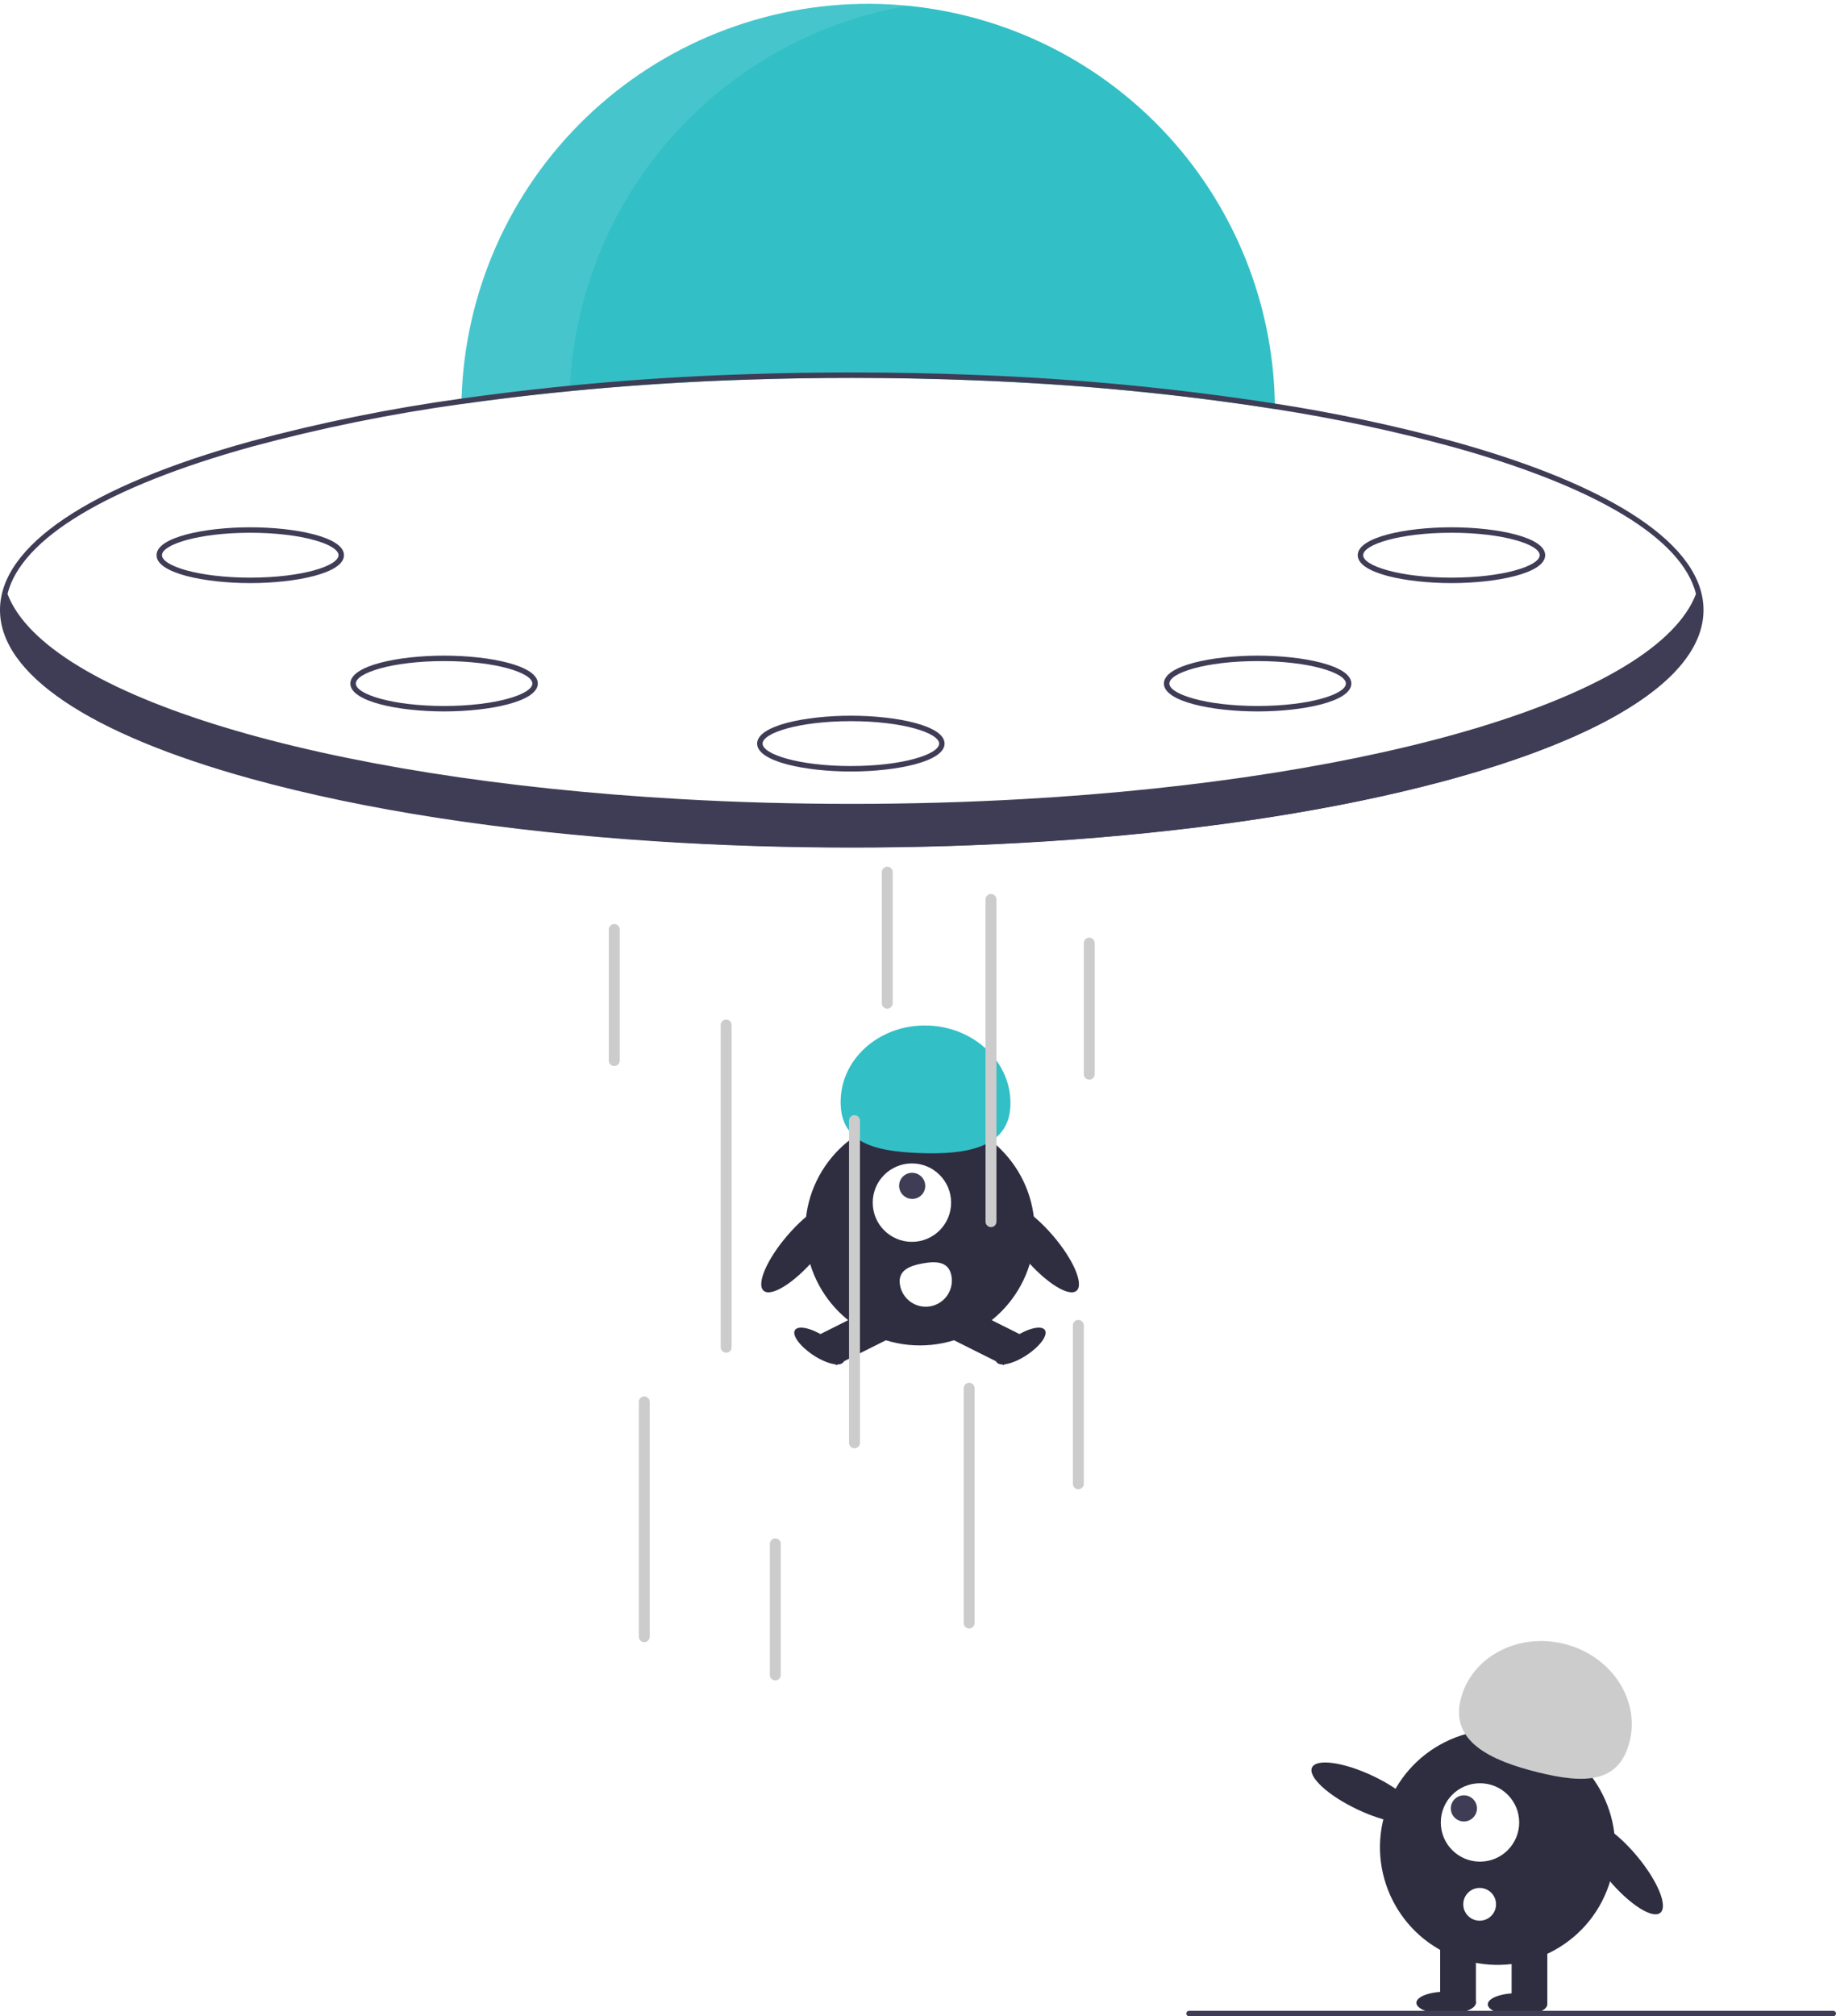 <svg width="399" height="438" viewBox="0 0 399 438" fill="none" xmlns="http://www.w3.org/2000/svg">
<rect width="399" height="438" fill="#F5F5F5"/>
<g clip-path="url(#clip0_0_1)">
<rect width="1440" height="1024" transform="translate(-521 -337)" fill="white"/>
<g clip-path="url(#clip1_0_1)">
<path d="M277.062 88.861C249.403 84.447 217.906 82.092 185.104 82.092C155.084 82.092 126.161 84.062 100.276 87.775C100.282 87.378 100.288 86.98 100.306 86.583C100.992 63.514 110.676 41.628 127.288 25.604C143.9 9.58 166.123 0.688 189.205 0.829C212.288 0.97 234.4 10.132 250.815 26.358C267.23 42.585 276.646 64.587 277.05 87.662C277.056 88.066 277.062 88.463 277.062 88.861Z" fill="#32C0C6"/>
<g opacity="0.1">
<path d="M200.262 0.796C187.985 -0.862 175.497 0.077 163.607 3.554C151.716 7.03 140.689 12.966 131.24 20.976C121.791 28.986 114.131 38.892 108.756 50.051C103.38 61.211 100.411 73.375 100.038 85.756C100.021 86.153 100.015 86.551 100.009 86.948C107.699 85.845 115.662 84.9 123.838 84.11C124.838 63.485 133.028 43.86 146.988 28.642C160.948 13.423 179.796 3.571 200.262 0.796Z" fill="white"/>
</g>
<path d="M315.732 95.872C303 92.421 290.086 89.68 277.05 87.662C255.684 84.352 234.143 82.282 212.537 81.464C203.537 81.096 194.371 80.906 185.104 80.906C177.759 80.906 170.473 81.025 163.289 81.262C142.213 81.885 121.187 83.661 100.306 86.583C84.848 88.711 69.541 91.814 54.475 95.872C19.347 105.582 0 118.597 0 132.513C0 146.429 19.347 159.443 54.475 169.153C79.179 175.987 109.638 180.643 142.827 182.779C156.525 183.668 170.687 184.119 185.104 184.119C199.568 184.119 213.777 183.663 227.517 182.773C257.721 180.821 285.665 176.782 309.052 170.909C309.176 170.874 309.295 170.844 309.42 170.814C310.998 170.423 312.552 170.013 314.089 169.604C314.64 169.45 315.186 169.302 315.732 169.153C315.763 169.141 315.795 169.131 315.827 169.124C316.349 168.981 316.865 168.833 317.381 168.691C318.414 168.394 319.434 168.103 320.437 167.801C320.484 167.789 320.526 167.777 320.567 167.765C321.439 167.504 322.294 167.243 323.142 166.982C323.836 166.763 324.525 166.549 325.207 166.33C325.705 166.17 326.198 166.01 326.684 165.849C327.04 165.731 327.39 165.618 327.734 165.499C328.203 165.345 328.672 165.185 329.134 165.025C329.33 164.96 329.526 164.894 329.716 164.823C330.161 164.675 330.594 164.521 331.027 164.366C331.496 164.2 331.964 164.028 332.427 163.862C332.813 163.726 333.198 163.583 333.578 163.441C333.898 163.316 334.213 163.198 334.533 163.079C335.405 162.753 336.26 162.415 337.102 162.083C337.523 161.911 337.945 161.745 338.36 161.573C338.769 161.406 339.185 161.234 339.588 161.062C340.252 160.784 340.905 160.505 341.546 160.226C341.854 160.084 342.169 159.947 342.471 159.817C342.703 159.71 342.928 159.609 343.16 159.502C343.326 159.431 343.492 159.354 343.652 159.277C344.251 159.004 344.844 158.725 345.426 158.447C347.657 157.379 349.739 156.287 351.673 155.172C363.806 148.226 370.207 140.521 370.207 132.513C370.207 118.597 350.86 105.582 315.732 95.872ZM315.412 168.014C290.678 174.854 260.136 179.51 226.859 181.628C213.326 182.488 199.337 182.933 185.104 182.933C170.918 182.933 156.976 182.494 143.485 181.634C110.154 179.522 79.565 174.866 54.795 168.014C20.225 158.452 1.187 145.847 1.187 132.513C1.188 131.334 1.336 130.161 1.626 129.019C4.651 116.989 23.262 105.731 54.795 97.011C69.748 92.984 84.938 89.899 100.276 87.775C121.283 84.837 142.436 83.054 163.639 82.436C170.711 82.205 177.866 82.091 185.104 82.092C194.246 82.092 203.288 82.276 212.175 82.632C233.907 83.444 255.573 85.523 277.062 88.861C289.986 90.87 302.788 93.591 315.412 97.011C346.939 105.731 365.544 116.983 368.576 129.007C368.87 130.152 369.02 131.33 369.021 132.513C369.021 145.847 349.982 158.452 315.412 168.014Z" fill="#3F3D56"/>
<path d="M369.869 133.052C369.869 140.977 363.337 148.475 351.673 155.172C349.733 156.287 347.645 157.379 345.426 158.446C344.844 158.725 344.251 159.004 343.652 159.277C343.492 159.354 343.326 159.431 343.16 159.502C342.928 159.609 342.703 159.71 342.471 159.817C342.169 159.947 341.854 160.084 341.546 160.226C340.905 160.505 340.252 160.784 339.588 161.062C339.185 161.234 338.769 161.406 338.36 161.573C337.945 161.745 337.523 161.911 337.102 162.083C336.26 162.415 335.405 162.753 334.533 163.079C334.213 163.198 333.898 163.316 333.578 163.441C333.198 163.583 332.813 163.726 332.427 163.862C331.964 164.028 331.496 164.2 331.027 164.366C330.594 164.521 330.161 164.675 329.716 164.823C329.526 164.894 329.33 164.96 329.134 165.025C328.672 165.185 328.203 165.345 327.734 165.499C327.39 165.618 327.04 165.731 326.684 165.849C326.198 166.009 325.705 166.17 325.207 166.33C324.525 166.549 323.836 166.763 323.142 166.982C322.294 167.243 321.439 167.504 320.567 167.765C320.526 167.777 320.484 167.789 320.437 167.801C319.434 168.103 318.414 168.394 317.381 168.691C316.865 168.833 316.349 168.981 315.827 169.124C315.795 169.131 315.763 169.141 315.732 169.153C315.186 169.302 314.64 169.45 314.089 169.604C312.558 170.007 310.998 170.417 309.42 170.814C309.295 170.844 309.176 170.874 309.052 170.909C286.299 176.592 258.386 180.732 227.494 182.731C213.961 183.603 199.852 184.066 185.359 184.066C170.735 184.066 156.507 183.597 142.868 182.707C61.446 177.399 0.849 157.183 0.849 133.052C0.855 131.584 1.079 130.125 1.513 128.722C1.548 128.823 1.584 128.918 1.626 129.019C10.092 151.251 70.173 169.219 148.13 173.602C160.073 174.278 172.443 174.628 185.104 174.628C197.818 174.628 210.235 174.272 222.225 173.596C300.117 169.195 360.139 151.222 368.576 129.007C368.718 128.651 368.843 128.295 368.949 127.939C369.551 129.577 369.862 131.308 369.869 133.052Z" fill="#3F3D56"/>
<path d="M54.386 126.667C44.512 126.667 34.018 124.544 34.018 120.607C34.018 116.671 44.512 114.547 54.386 114.547C64.26 114.547 74.753 116.671 74.753 120.607C74.753 124.544 64.26 126.667 54.386 126.667ZM54.386 115.733C43.082 115.733 35.205 118.302 35.205 120.607C35.205 122.912 43.082 125.481 54.386 125.481C65.689 125.481 73.567 122.912 73.567 120.607C73.567 118.302 65.689 115.733 54.386 115.733Z" fill="#3F3D56"/>
<path d="M96.508 154.547C86.635 154.547 76.141 152.423 76.141 148.487C76.141 144.55 86.635 142.426 96.508 142.426C106.382 142.426 116.876 144.55 116.876 148.487C116.876 152.423 106.382 154.547 96.508 154.547ZM96.508 143.612C85.205 143.612 77.327 146.181 77.327 148.487C77.327 150.792 85.205 153.361 96.508 153.361C107.812 153.361 115.69 150.792 115.69 148.487C115.69 146.181 107.812 143.612 96.508 143.612Z" fill="#3F3D56"/>
<path d="M315.429 126.667C305.555 126.667 295.061 124.544 295.061 120.607C295.061 116.671 305.555 114.547 315.429 114.547C325.303 114.547 335.797 116.671 335.797 120.607C335.797 124.544 325.303 126.667 315.429 126.667ZM315.429 115.733C304.125 115.733 296.248 118.302 296.248 120.607C296.248 122.912 304.125 125.481 315.429 125.481C326.733 125.481 334.61 122.912 334.61 120.607C334.61 118.302 326.733 115.733 315.429 115.733Z" fill="#3F3D56"/>
<path d="M273.306 154.547C263.432 154.547 252.938 152.423 252.938 148.487C252.938 144.55 263.432 142.426 273.306 142.426C283.18 142.426 293.674 144.55 293.674 148.487C293.674 152.423 283.18 154.547 273.306 154.547ZM273.306 143.612C262.002 143.612 254.125 146.181 254.125 148.487C254.125 150.792 262.002 153.361 273.306 153.361C284.61 153.361 292.487 150.792 292.487 148.487C292.487 146.181 284.61 143.612 273.306 143.612Z" fill="#3F3D56"/>
<path d="M184.907 167.597C175.034 167.597 164.54 165.473 164.54 161.536C164.54 157.6 175.034 155.476 184.907 155.476C194.781 155.476 205.275 157.6 205.275 161.536C205.275 165.473 194.781 167.597 184.907 167.597ZM184.907 156.662C173.604 156.662 165.726 159.231 165.726 161.536C165.726 163.842 173.604 166.41 184.907 166.41C196.211 166.41 204.089 163.842 204.089 161.536C204.089 159.231 196.211 156.662 184.907 156.662Z" fill="#3F3D56"/>
<path d="M199.922 292.269C213.688 292.269 224.848 281.112 224.848 267.348C224.848 253.585 213.688 242.428 199.922 242.428C186.157 242.428 174.997 253.585 174.997 267.348C174.997 281.112 186.157 292.269 199.922 292.269Z" fill="#2F2E41"/>
<path d="M190.444 283.722L178.313 289.795L181.704 296.565L193.835 290.491L190.444 283.722Z" fill="#2F2E41"/>
<path d="M183.303 295.878C184.023 294.787 182.247 292.348 179.338 290.43C176.428 288.512 173.487 287.841 172.767 288.932C172.048 290.023 173.823 292.462 176.733 294.38C179.642 296.298 182.584 296.969 183.303 295.878Z" fill="#2F2E41"/>
<path d="M209.401 283.722L206.01 290.491L218.141 296.565L221.531 289.795L209.401 283.722Z" fill="#2F2E41"/>
<path d="M223.112 294.38C226.022 292.462 227.797 290.023 227.078 288.932C226.358 287.841 223.416 288.512 220.507 290.43C217.597 292.348 215.822 294.787 216.541 295.878C217.261 296.969 220.203 296.298 223.112 294.38Z" fill="#2F2E41"/>
<path d="M198.178 269.77C202.882 269.77 206.696 265.957 206.696 261.253C206.696 256.549 202.882 252.735 198.178 252.735C193.473 252.735 189.659 256.549 189.659 261.253C189.659 265.957 193.473 269.77 198.178 269.77Z" fill="white"/>
<path d="M200.25 259.62C201.354 258.516 201.348 256.719 200.236 255.607C199.123 254.495 197.327 254.489 196.222 255.593C195.118 256.697 195.124 258.494 196.237 259.606C197.349 260.718 199.145 260.724 200.25 259.62Z" fill="#3F3D56"/>
<path d="M219.585 240.237C219.96 231.011 212.007 223.197 201.822 222.783C191.636 222.369 183.076 229.513 182.701 238.739C182.326 247.965 189.406 250.062 199.591 250.475C209.777 250.889 219.21 249.463 219.585 240.237Z" fill="#32C0C6"/>
<path d="M233.952 280.398C235.592 278.991 233.286 273.617 228.803 268.395C224.32 263.174 219.356 260.082 217.717 261.489C216.077 262.896 218.383 268.27 222.866 273.491C227.349 278.713 232.313 281.805 233.952 280.398Z" fill="#2F2E41"/>
<path d="M177.049 273.491C181.532 268.27 183.837 262.896 182.198 261.489C180.558 260.082 175.595 263.174 171.112 268.395C166.628 273.617 164.323 278.991 165.962 280.398C167.602 281.805 172.565 278.713 177.049 273.491Z" fill="#2F2E41"/>
<path d="M206.768 277.169C207.038 278.651 206.708 280.179 205.851 281.417C204.994 282.656 203.68 283.503 202.198 283.773C200.716 284.042 199.188 283.713 197.949 282.856C196.711 281.999 195.863 280.685 195.594 279.203L195.592 279.192C195.033 276.107 197.419 275.015 200.505 274.456C203.592 273.897 206.209 274.084 206.768 277.169Z" fill="white"/>
<path d="M157.813 293.857C157.498 293.857 157.196 293.732 156.974 293.51C156.751 293.287 156.626 292.986 156.626 292.671V222.676C156.626 222.361 156.751 222.06 156.974 221.837C157.196 221.615 157.498 221.49 157.813 221.49C158.127 221.49 158.429 221.615 158.652 221.837C158.874 222.06 158.999 222.361 158.999 222.676V292.671C158.999 292.986 158.874 293.287 158.652 293.51C158.429 293.732 158.127 293.857 157.813 293.857Z" fill="#CCCCCC"/>
<path d="M140.014 356.734C139.7 356.734 139.398 356.609 139.175 356.387C138.953 356.164 138.828 355.863 138.828 355.548V304.535C138.828 304.22 138.953 303.918 139.175 303.696C139.398 303.473 139.7 303.348 140.014 303.348C140.329 303.348 140.631 303.473 140.853 303.696C141.076 303.918 141.201 304.22 141.201 304.535V355.548C141.201 355.863 141.076 356.164 140.853 356.387C140.631 356.609 140.329 356.734 140.014 356.734Z" fill="#CCCCCC"/>
<path d="M185.697 314.619C185.382 314.619 185.08 314.494 184.858 314.271C184.635 314.049 184.51 313.747 184.51 313.432V243.437C184.51 243.123 184.635 242.821 184.858 242.598C185.08 242.376 185.382 242.251 185.697 242.251C186.012 242.251 186.313 242.376 186.536 242.598C186.758 242.821 186.883 243.123 186.883 243.437V313.432C186.883 313.747 186.758 314.049 186.536 314.271C186.313 314.494 186.012 314.619 185.697 314.619Z" fill="#CCCCCC"/>
<path d="M168.492 365.039C168.177 365.039 167.875 364.914 167.653 364.691C167.43 364.469 167.305 364.167 167.305 363.853V335.38C167.305 335.065 167.43 334.764 167.653 334.541C167.875 334.319 168.177 334.194 168.492 334.194C168.806 334.194 169.108 334.319 169.331 334.541C169.553 334.764 169.678 335.065 169.678 335.38V363.853C169.678 364.167 169.553 364.469 169.331 364.691C169.108 364.914 168.806 365.039 168.492 365.039Z" fill="#CCCCCC"/>
<path d="M192.816 219.117C192.502 219.117 192.2 218.992 191.977 218.769C191.755 218.547 191.63 218.245 191.63 217.93V189.458C191.63 189.143 191.755 188.841 191.977 188.619C192.2 188.397 192.502 188.272 192.816 188.272C193.131 188.272 193.433 188.397 193.655 188.619C193.878 188.841 194.003 189.143 194.003 189.458V217.93C194.003 218.245 193.878 218.547 193.655 218.769C193.433 218.992 193.131 219.117 192.816 219.117Z" fill="#CCCCCC"/>
<path d="M133.488 231.574C133.174 231.574 132.872 231.449 132.649 231.226C132.427 231.004 132.302 230.702 132.302 230.387V201.915C132.302 201.6 132.427 201.298 132.649 201.076C132.872 200.853 133.174 200.728 133.488 200.728C133.803 200.728 134.105 200.853 134.327 201.076C134.55 201.298 134.675 201.6 134.675 201.915V230.387C134.675 230.702 134.55 231.004 134.327 231.226C134.105 231.449 133.803 231.574 133.488 231.574Z" fill="#CCCCCC"/>
<path d="M236.719 234.54C236.404 234.539 236.103 234.414 235.88 234.192C235.658 233.97 235.532 233.668 235.532 233.353V204.881C235.532 204.566 235.657 204.264 235.88 204.042C236.103 203.819 236.404 203.694 236.719 203.694C237.034 203.694 237.336 203.819 237.558 204.042C237.781 204.264 237.906 204.566 237.906 204.881V233.353C237.906 233.668 237.781 233.97 237.558 234.192C237.336 234.414 237.034 234.539 236.719 234.54Z" fill="#CCCCCC"/>
<path d="M234.346 323.516C234.031 323.516 233.729 323.391 233.507 323.169C233.284 322.946 233.159 322.645 233.159 322.33V287.926C233.159 287.611 233.284 287.309 233.507 287.087C233.729 286.864 234.031 286.739 234.346 286.739C234.661 286.739 234.962 286.864 235.185 287.087C235.407 287.309 235.532 287.611 235.532 287.926V322.33C235.532 322.645 235.407 322.946 235.185 323.169C234.962 323.391 234.661 323.516 234.346 323.516Z" fill="#CCCCCC"/>
<path d="M210.615 353.769C210.3 353.769 209.998 353.644 209.776 353.421C209.553 353.199 209.428 352.897 209.428 352.582V301.569C209.428 301.254 209.553 300.952 209.776 300.73C209.998 300.507 210.3 300.382 210.615 300.382C210.929 300.382 211.231 300.507 211.454 300.73C211.676 300.952 211.801 301.254 211.801 301.569V352.582C211.801 352.897 211.676 353.199 211.454 353.421C211.231 353.644 210.929 353.769 210.615 353.769Z" fill="#CCCCCC"/>
<path d="M215.361 266.571C215.046 266.571 214.744 266.446 214.522 266.224C214.299 266.001 214.174 265.699 214.174 265.385V195.39C214.174 195.075 214.299 194.773 214.522 194.551C214.744 194.328 215.046 194.203 215.361 194.203C215.676 194.203 215.977 194.328 216.2 194.551C216.422 194.773 216.547 195.075 216.547 195.39V265.385C216.547 265.699 216.422 266.001 216.2 266.224C215.977 266.446 215.676 266.571 215.361 266.571Z" fill="#CCCCCC"/>
<path d="M360.829 415.517C362.528 414.095 360.233 408.558 355.703 403.149C351.174 397.74 346.125 394.508 344.427 395.929C342.728 397.351 345.023 402.888 349.553 408.297C354.082 413.706 359.131 416.938 360.829 415.517Z" fill="#2F2E41"/>
<path d="M349.691 409.366C354.154 395.981 346.919 381.513 333.531 377.052C320.144 372.59 305.674 379.824 301.212 393.209C296.749 406.594 303.984 421.061 317.371 425.523C330.759 429.985 345.229 422.751 349.691 409.366Z" fill="#2F2E41"/>
<path d="M336.266 421.336H328.504V435.242H336.266V421.336Z" fill="#2F2E41"/>
<path d="M320.742 421.336H312.979V435.242H320.742V421.336Z" fill="#2F2E41"/>
<path d="M329.798 437.829C333.37 437.829 336.266 436.743 336.266 435.403C336.266 434.064 333.37 432.978 329.798 432.978C326.225 432.978 323.329 434.064 323.329 435.403C323.329 436.743 326.225 437.829 329.798 437.829Z" fill="#2F2E41"/>
<path d="M314.273 437.505C317.845 437.505 320.742 436.419 320.742 435.08C320.742 433.74 317.845 432.655 314.273 432.655C310.7 432.655 307.804 433.74 307.804 435.08C307.804 436.419 310.7 437.505 314.273 437.505Z" fill="#2F2E41"/>
<path d="M317.429 369.174C319.71 359.988 329.781 354.582 339.923 357.099C350.064 359.617 356.436 369.106 354.155 378.292C351.873 387.479 344.304 387.508 334.162 384.991C324.021 382.473 315.147 378.361 317.429 369.174Z" fill="#CCCCCC"/>
<path d="M308.216 394.907C309.165 392.906 304.766 388.833 298.391 385.81C292.016 382.787 286.079 381.959 285.129 383.96C284.18 385.961 288.579 390.033 294.954 393.056C301.329 396.08 307.266 396.908 308.216 394.907Z" fill="#2F2E41"/>
<path d="M321.631 404.414C326.336 404.414 330.15 400.601 330.15 395.897C330.15 391.193 326.336 387.379 321.631 387.379C316.927 387.379 313.113 391.193 313.113 395.897C313.113 400.601 316.927 404.414 321.631 404.414Z" fill="white"/>
<path d="M318.13 395.683C319.699 395.683 320.97 394.412 320.97 392.844C320.97 391.276 319.699 390.005 318.13 390.005C316.562 390.005 315.291 391.276 315.291 392.844C315.291 394.412 316.562 395.683 318.13 395.683Z" fill="#3F3D56"/>
<path d="M321.558 417.239C323.524 417.239 325.118 415.645 325.118 413.68C325.118 411.714 323.524 410.121 321.558 410.121C319.592 410.121 317.999 411.714 317.999 413.68C317.999 415.645 319.592 417.239 321.558 417.239Z" fill="white"/>
<path d="M398.407 438H258.392C258.235 438 258.084 437.937 257.973 437.826C257.862 437.715 257.799 437.564 257.799 437.407C257.799 437.249 257.862 437.099 257.973 436.987C258.084 436.876 258.235 436.814 258.392 436.814H398.407C398.564 436.814 398.715 436.876 398.826 436.987C398.938 437.099 399 437.249 399 437.407C399 437.564 398.938 437.715 398.826 437.826C398.715 437.937 398.564 438 398.407 438Z" fill="#3F3D56"/>
</g>
</g>
<defs>
<clipPath id="clip0_0_1">
<rect width="1440" height="1024" fill="white" transform="translate(-521 -337)"/>
</clipPath>
<clipPath id="clip1_0_1">
<rect width="399" height="438" fill="white"/>
</clipPath>
</defs>
</svg>
